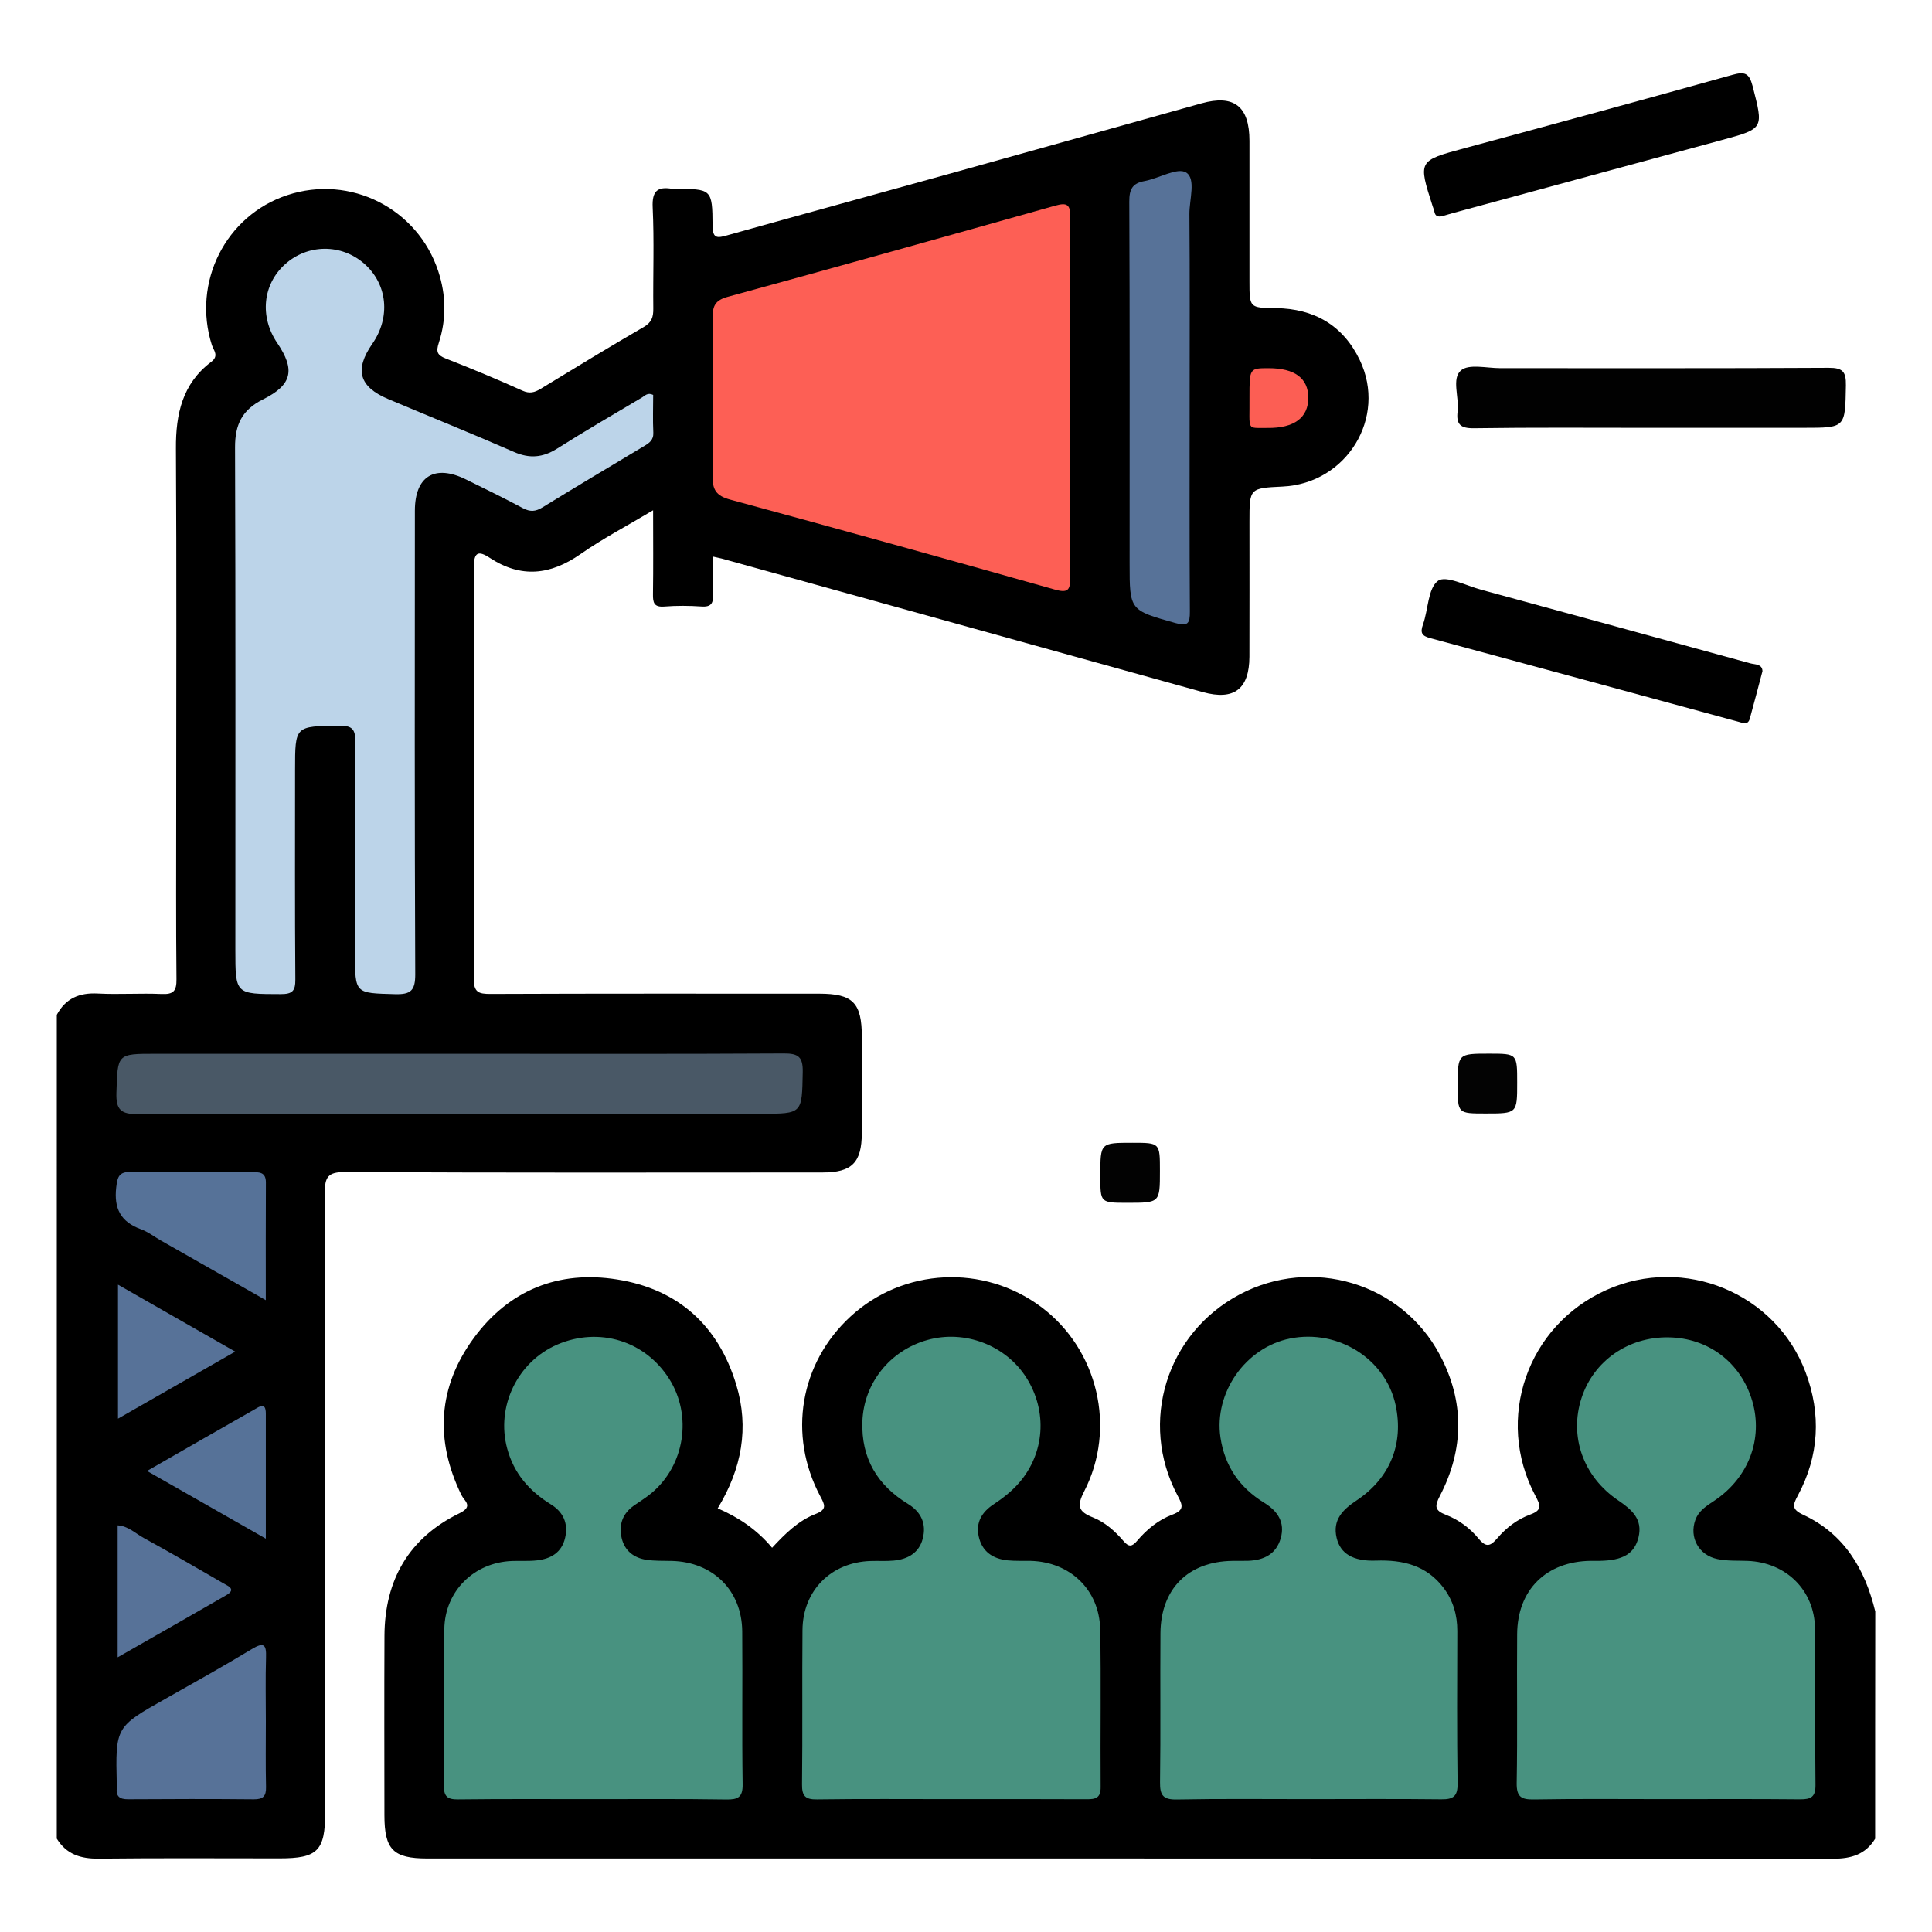 <?xml version="1.0" encoding="utf-8"?>
<!-- Generator: Adobe Illustrator 16.0.0, SVG Export Plug-In . SVG Version: 6.00 Build 0)  -->
<!DOCTYPE svg PUBLIC "-//W3C//DTD SVG 1.1//EN" "http://www.w3.org/Graphics/SVG/1.1/DTD/svg11.dtd">
<svg version="1.1" id="Layer_1" xmlns="http://www.w3.org/2000/svg" xmlns:xlink="http://www.w3.org/1999/xlink" x="0px" y="0px"
	 width="85px" height="85px" viewBox="0 0 85 85" enable-background="new 0 0 85 85" xml:space="preserve">
<g>
	<path d="M2.499,44.647c0.388-0.723,0.99-0.979,1.803-0.936c0.936,0.049,1.876-0.021,2.812,0.021
		c0.516,0.023,0.656-0.133,0.65-0.646c-0.025-2.5-0.012-5-0.012-7.5c0-5.285,0.02-10.572-0.012-15.857
		c-0.01-1.512,0.285-2.85,1.549-3.805c0.363-0.273,0.104-0.512,0.031-0.746c-0.873-2.756,0.604-5.697,3.322-6.594
		c2.766-0.914,5.729,0.582,6.641,3.352c0.344,1.047,0.361,2.105,0.023,3.146c-0.125,0.385-0.08,0.541,0.305,0.691
		c1.135,0.443,2.262,0.914,3.373,1.414c0.312,0.141,0.531,0.082,0.791-0.074c1.51-0.918,3.016-1.84,4.545-2.725
		c0.355-0.207,0.426-0.443,0.422-0.812c-0.016-1.484,0.043-2.971-0.027-4.451c-0.035-0.734,0.221-0.928,0.869-0.816
		c0.025,0.004,0.053,0,0.078,0c1.65,0,1.68-0.002,1.688,1.619c0.002,0.592,0.225,0.543,0.648,0.424
		c3.352-0.938,6.707-1.855,10.059-2.787c3.602-1.002,7.199-2.014,10.801-3.018c1.434-0.4,2.111,0.127,2.113,1.648
		c0.002,2.057,0,4.113,0,6.17c0,1.18,0,1.178,1.158,1.191c1.688,0.023,2.963,0.756,3.695,2.285c1.213,2.529-0.576,5.434-3.398,5.566
		c-1.455,0.07-1.455,0.07-1.455,1.549c0,1.979,0.004,3.959-0.002,5.938c-0.006,1.424-0.678,1.936-2.051,1.555
		c-7.057-1.957-14.107-3.916-21.164-5.875c-0.098-0.025-0.197-0.045-0.393-0.088c0,0.578-0.02,1.115,0.008,1.65
		c0.02,0.385-0.062,0.578-0.504,0.547c-0.545-0.037-1.096-0.041-1.639,0.002c-0.451,0.035-0.504-0.168-0.498-0.541
		c0.018-1.189,0.006-2.381,0.006-3.695c-1.129,0.676-2.207,1.238-3.197,1.93c-1.32,0.92-2.611,1.066-3.982,0.168
		c-0.531-0.35-0.711-0.244-0.709,0.438c0.023,6.016,0.025,12.031-0.004,18.045c-0.004,0.627,0.205,0.701,0.746,0.699
		c4.816-0.02,9.635-0.012,14.451-0.012c1.49,0.002,1.877,0.396,1.879,1.914c0,1.404,0.004,2.811-0.002,4.219
		c-0.004,1.301-0.434,1.734-1.729,1.734c-7.004,0.004-14.01,0.016-21.016-0.018c-0.738-0.004-0.883,0.217-0.881,0.91
		c0.021,9.088,0.016,18.176,0.016,27.264c0,1.688-0.332,2.021-2.002,2.021c-2.656,0-5.312-0.018-7.969,0.012
		c-0.788,0.008-1.414-0.191-1.837-0.881C2.499,68.813,2.499,56.731,2.499,44.647z"/>
	<path d="M82.499,80.897c-0.422,0.691-1.051,0.879-1.836,0.879c-20.621-0.012-41.242-0.01-61.863-0.01
		c-1.502,0-1.887-0.391-1.887-1.904c-0.002-2.629-0.01-5.26,0.002-7.889c0.01-2.459,1.074-4.312,3.299-5.396
		c0.635-0.309,0.213-0.541,0.086-0.803c-1.178-2.416-1.035-4.76,0.551-6.914c1.549-2.104,3.725-2.98,6.301-2.568
		c2.682,0.426,4.451,2.023,5.24,4.629c0.574,1.895,0.244,3.695-0.816,5.439c0.926,0.398,1.736,0.947,2.393,1.736
		c0.572-0.617,1.154-1.193,1.914-1.488c0.521-0.201,0.402-0.408,0.205-0.779c-1.436-2.701-0.895-5.857,1.332-7.908
		c2.322-2.139,5.863-2.312,8.396-0.414c2.484,1.863,3.318,5.322,1.881,8.111c-0.33,0.643-0.254,0.887,0.389,1.143
		c0.529,0.209,0.973,0.605,1.348,1.043c0.23,0.27,0.373,0.246,0.594-0.014c0.424-0.5,0.938-0.924,1.551-1.152
		c0.555-0.207,0.443-0.438,0.225-0.848c-1.705-3.215-0.482-7.133,2.734-8.838c3.174-1.684,7.121-0.518,8.807,2.654
		c1.088,2.047,1.074,4.148,0.006,6.203c-0.242,0.465-0.232,0.646,0.266,0.838c0.561,0.215,1.057,0.586,1.438,1.049
		c0.334,0.406,0.521,0.328,0.822-0.023c0.391-0.459,0.881-0.834,1.445-1.039c0.553-0.199,0.441-0.424,0.225-0.832
		c-1.791-3.379-0.355-7.494,3.135-9.051c3.412-1.523,7.438,0.127,8.756,3.621c0.693,1.846,0.598,3.676-0.34,5.424
		c-0.221,0.412-0.287,0.604,0.232,0.846c1.809,0.84,2.721,2.387,3.174,4.256C82.499,74.231,82.499,77.563,82.499,80.897z"/>
	<path fill="#010101" d="M72.571,18.823c-2.576,0-5.15-0.02-7.727,0.018c-0.609,0.008-0.783-0.184-0.715-0.75
		c0.072-0.613-0.268-1.434,0.143-1.791c0.344-0.303,1.141-0.102,1.736-0.102c4.812-0.002,9.627,0.012,14.438-0.016
		c0.621-0.004,0.777,0.164,0.766,0.771c-0.033,1.869-0.008,1.869-1.852,1.869C77.099,18.823,74.835,18.823,72.571,18.823z"/>
	<path d="M77.542,29.528c-0.191,0.729-0.371,1.404-0.555,2.08c-0.082,0.305-0.289,0.205-0.496,0.148
		c-4.525-1.232-9.051-2.461-13.578-3.684c-0.361-0.098-0.438-0.234-0.307-0.6c0.234-0.652,0.213-1.582,0.658-1.916
		c0.34-0.256,1.24,0.209,1.885,0.385c3.949,1.074,7.895,2.156,11.844,3.24C77.212,29.243,77.53,29.202,77.542,29.528z"/>
	<path d="M63.438,9.515c-0.186,0.037-0.303-0.014-0.334-0.217c-0.014-0.076-0.049-0.146-0.072-0.221
		c-0.646-2.014-0.645-2.002,1.402-2.557c3.932-1.062,7.861-2.131,11.783-3.227c0.539-0.15,0.738-0.09,0.891,0.494
		c0.48,1.877,0.512,1.867-1.357,2.375c-3.955,1.072-7.908,2.146-11.863,3.221C63.737,9.425,63.589,9.47,63.438,9.515z"/>
	<path fill="#030303" d="M66.749,47.63c0,1.359,0,1.359-1.387,1.359c-1.229,0-1.229,0-1.229-1.215c0-1.418,0-1.418,1.396-1.418
		C66.749,46.358,66.749,46.358,66.749,47.63z"/>
	<path fill="#020202" d="M49.823,50.278c1.209,0,1.209,0,1.209,1.232c0,1.408,0,1.408-1.426,1.408c-1.195,0-1.195,0-1.195-1.156
		c0-0.027,0-0.053,0-0.078C48.411,50.278,48.411,50.278,49.823,50.278z"/>
	<path fill="#BCD4E9" d="M28.737,17.374c0,0.533-0.021,1.098,0.006,1.66c0.016,0.328-0.182,0.459-0.408,0.594
		c-1.492,0.896-2.99,1.785-4.473,2.697c-0.303,0.186-0.541,0.201-0.859,0.031c-0.822-0.441-1.664-0.85-2.502-1.262
		c-1.371-0.678-2.248-0.146-2.248,1.375c-0.004,6.795-0.014,13.59,0.016,20.385c0.004,0.725-0.191,0.906-0.896,0.885
		c-1.754-0.049-1.754-0.014-1.754-1.787c0-3.098-0.016-6.195,0.014-9.293c0.008-0.584-0.135-0.74-0.727-0.732
		c-1.924,0.027-1.924,0-1.924,1.947c0,3.07-0.012,6.145,0.012,9.217c0.004,0.504-0.125,0.646-0.641,0.646
		c-1.998-0.004-1.998,0.016-1.998-1.949c0-7.369,0.012-14.736-0.014-22.105c-0.003-1,0.307-1.652,1.234-2.113
		c1.291-0.641,1.416-1.309,0.623-2.479c-0.783-1.154-0.642-2.578,0.344-3.465c1-0.9,2.482-0.908,3.488-0.021
		c1.02,0.9,1.164,2.352,0.348,3.525c-0.791,1.141-0.58,1.889,0.703,2.428c1.842,0.777,3.697,1.523,5.527,2.324
		c0.691,0.305,1.273,0.252,1.906-0.146c1.229-0.777,2.486-1.51,3.738-2.252C28.376,17.411,28.489,17.255,28.737,17.374z"/>
	<path fill="#FD5F55" d="M47.075,17.515c0,2.629-0.014,5.258,0.01,7.887c0.004,0.564-0.096,0.701-0.689,0.533
		c-4.748-1.342-9.502-2.662-14.266-3.953c-0.625-0.168-0.791-0.438-0.779-1.061c0.041-2.316,0.033-4.633,0.004-6.949
		c-0.008-0.531,0.131-0.768,0.666-0.914c4.809-1.316,9.611-2.66,14.412-4.012c0.516-0.145,0.66-0.045,0.654,0.504
		C47.062,12.206,47.075,14.86,47.075,17.515z"/>
	<path fill="#495866" d="M20.274,46.362c4.738,0,9.477,0.014,14.213-0.014c0.645-0.004,0.842,0.158,0.83,0.818
		c-0.035,1.834-0.004,1.834-1.832,1.834c-9.139,0-18.275-0.01-27.412,0.018c-0.748,0.002-0.975-0.186-0.951-0.943
		c0.056-1.711,0.016-1.713,1.72-1.713C11.319,46.362,15.796,46.362,20.274,46.362z"/>
	<path fill="#577298" d="M52.339,17.536c0,3.121-0.01,6.244,0.01,9.367c0.004,0.521-0.082,0.664-0.635,0.508
		c-2.01-0.566-2.016-0.547-2.016-2.611c0-5.309,0.01-10.617-0.014-15.928c-0.002-0.533,0.125-0.807,0.668-0.906
		c0.635-0.115,1.447-0.615,1.832-0.377c0.443,0.275,0.141,1.191,0.145,1.826C52.351,12.122,52.339,14.829,52.339,17.536z"/>
	<path fill="#577298" d="M11.696,75.733c0,0.963-0.014,1.926,0.008,2.887c0.009,0.404-0.127,0.547-0.537,0.543
		c-1.846-0.018-3.692-0.014-5.538-0.002c-0.372,0.002-0.531-0.133-0.492-0.5c0.005-0.053,0.001-0.105,0-0.156
		c-0.06-2.533-0.056-2.529,2.163-3.777c1.268-0.715,2.537-1.424,3.781-2.176c0.539-0.326,0.642-0.189,0.623,0.375
		C11.675,73.862,11.696,74.798,11.696,75.733z"/>
	<path fill="#567298" d="M11.694,57.202c-1.615-0.918-3.115-1.771-4.617-2.625c-0.293-0.168-0.567-0.383-0.879-0.496
		c-0.887-0.322-1.194-0.912-1.084-1.848c0.056-0.48,0.131-0.682,0.658-0.674c1.766,0.029,3.53,0.012,5.295,0.012
		c0.32,0,0.635-0.023,0.631,0.457C11.688,53.706,11.694,55.382,11.694,57.202z"/>
	<path fill="#567298" d="M6.468,64.716c1.662-0.953,3.191-1.834,4.727-2.705c0.211-0.119,0.5-0.346,0.5,0.178
		c0.002,1.785,0,3.57,0,5.506C9.909,66.677,8.25,65.731,6.468,64.716z"/>
	<path fill="#577298" d="M10.348,59.466c-1.759,1.006-3.417,1.953-5.157,2.949c0-1.996,0-3.893,0-5.895
		C6.917,57.507,8.573,58.454,10.348,59.466z"/>
	<path fill="#577298" d="M5.176,72.915c0-1.994,0-3.875,0-5.807c0.46,0.029,0.78,0.354,1.146,0.555c1.181,0.648,2.347,1.324,3.513,2
		c0.202,0.117,0.575,0.256,0.12,0.518C8.392,71.085,6.821,71.974,5.176,72.915z"/>
	<path fill="#FC5E54" d="M54.972,17.476c0-1.277,0-1.277,0.848-1.277c1.145,0.002,1.736,0.441,1.74,1.295
		c0.004,0.877-0.615,1.35-1.803,1.334C54.817,18.815,54.987,18.995,54.972,17.476z"/>
	<path fill="#489280" d="M41.876,79.155c-1.977,0-3.955-0.016-5.932,0.012c-0.512,0.008-0.664-0.148-0.658-0.662
		c0.027-2.264,0-4.525,0.02-6.789c0.014-1.74,1.26-2.984,2.998-3.039c0.336-0.012,0.678,0.014,1.014-0.018
		c0.619-0.057,1.117-0.338,1.279-0.965c0.168-0.645-0.061-1.168-0.648-1.527c-1.35-0.824-2.062-2.01-2.008-3.621
		c0.057-1.678,1.201-3.125,2.855-3.59c1.643-0.465,3.453,0.227,4.359,1.656c0.941,1.486,0.809,3.332-0.328,4.635
		c-0.33,0.377-0.717,0.676-1.131,0.949c-0.49,0.326-0.77,0.779-0.639,1.391c0.145,0.68,0.625,0.996,1.277,1.062
		c0.336,0.033,0.676,0.016,1.016,0.023c1.727,0.049,3.016,1.266,3.053,3.004c0.047,2.312,0.002,4.629,0.021,6.945
		c0.006,0.488-0.223,0.541-0.617,0.539C45.829,79.149,43.853,79.155,41.876,79.155z"/>
	<path fill="#489280" d="M26.089,79.155c-1.979,0-3.957-0.012-5.936,0.012c-0.475,0.006-0.629-0.133-0.625-0.617
		c0.023-2.291-0.012-4.582,0.02-6.873c0.023-1.678,1.311-2.939,2.98-3c0.363-0.014,0.73,0.014,1.092-0.027
		c0.613-0.068,1.094-0.34,1.244-0.998c0.145-0.639-0.088-1.133-0.629-1.467c-0.945-0.584-1.625-1.355-1.92-2.453
		c-0.5-1.84,0.447-3.822,2.207-4.578c1.836-0.787,3.861-0.166,4.922,1.514c1.02,1.617,0.684,3.799-0.781,5.021
		c-0.238,0.199-0.506,0.365-0.764,0.543c-0.51,0.354-0.684,0.852-0.549,1.434c0.131,0.566,0.543,0.881,1.104,0.961
		c0.359,0.051,0.727,0.039,1.09,0.047c1.82,0.041,3.098,1.297,3.111,3.104c0.018,2.238-0.016,4.479,0.018,6.719
		c0.01,0.582-0.209,0.682-0.723,0.674C29.995,79.14,28.042,79.155,26.089,79.155z"/>
	<path fill="#489280" d="M73.265,79.155c-1.926,0-3.85-0.02-5.773,0.014c-0.559,0.01-0.773-0.107-0.764-0.723
		c0.039-2.184,0.002-4.369,0.02-6.555c0.016-1.953,1.281-3.195,3.24-3.221c0.129,0,0.26,0.002,0.389,0
		c1.021-0.016,1.531-0.309,1.709-1.029c0.199-0.807-0.301-1.229-0.896-1.633c-1.541-1.043-2.16-2.816-1.609-4.504
		c0.531-1.627,2.049-2.689,3.816-2.666c1.764,0.02,3.201,1.111,3.697,2.807c0.48,1.648-0.154,3.35-1.641,4.359
		c-0.344,0.234-0.707,0.439-0.863,0.863c-0.279,0.762,0.139,1.553,0.971,1.725c0.428,0.09,0.877,0.064,1.316,0.08
		c1.701,0.062,2.955,1.289,2.977,2.979c0.025,2.289-0.008,4.58,0.02,6.867c0.008,0.537-0.188,0.65-0.676,0.646
		C77.22,79.144,75.241,79.155,73.265,79.155z"/>
	<path fill="#489280" d="M57.55,79.155c-1.926,0-3.852-0.021-5.775,0.016c-0.602,0.012-0.746-0.184-0.738-0.756
		c0.031-2.186,0.002-4.371,0.018-6.559c0.014-1.955,1.219-3.154,3.16-3.184c0.234-0.004,0.469,0.004,0.701-0.004
		c0.688-0.025,1.23-0.293,1.43-0.988c0.199-0.701-0.129-1.197-0.723-1.562c-1.078-0.662-1.736-1.602-1.928-2.875
		c-0.291-1.961,1.098-3.961,3.062-4.354c2.117-0.424,4.215,0.904,4.646,2.939c0.361,1.691-0.244,3.203-1.719,4.184
		c-0.609,0.404-1.068,0.859-0.877,1.652c0.166,0.691,0.721,1.031,1.729,0.996c1.186-0.041,2.225,0.209,2.975,1.199
		c0.422,0.561,0.605,1.193,0.604,1.896c-0.008,2.238-0.018,4.477,0.012,6.715c0.008,0.561-0.188,0.701-0.719,0.693
		C61.454,79.14,59.503,79.155,57.55,79.155z"/>
</g>
</svg>

